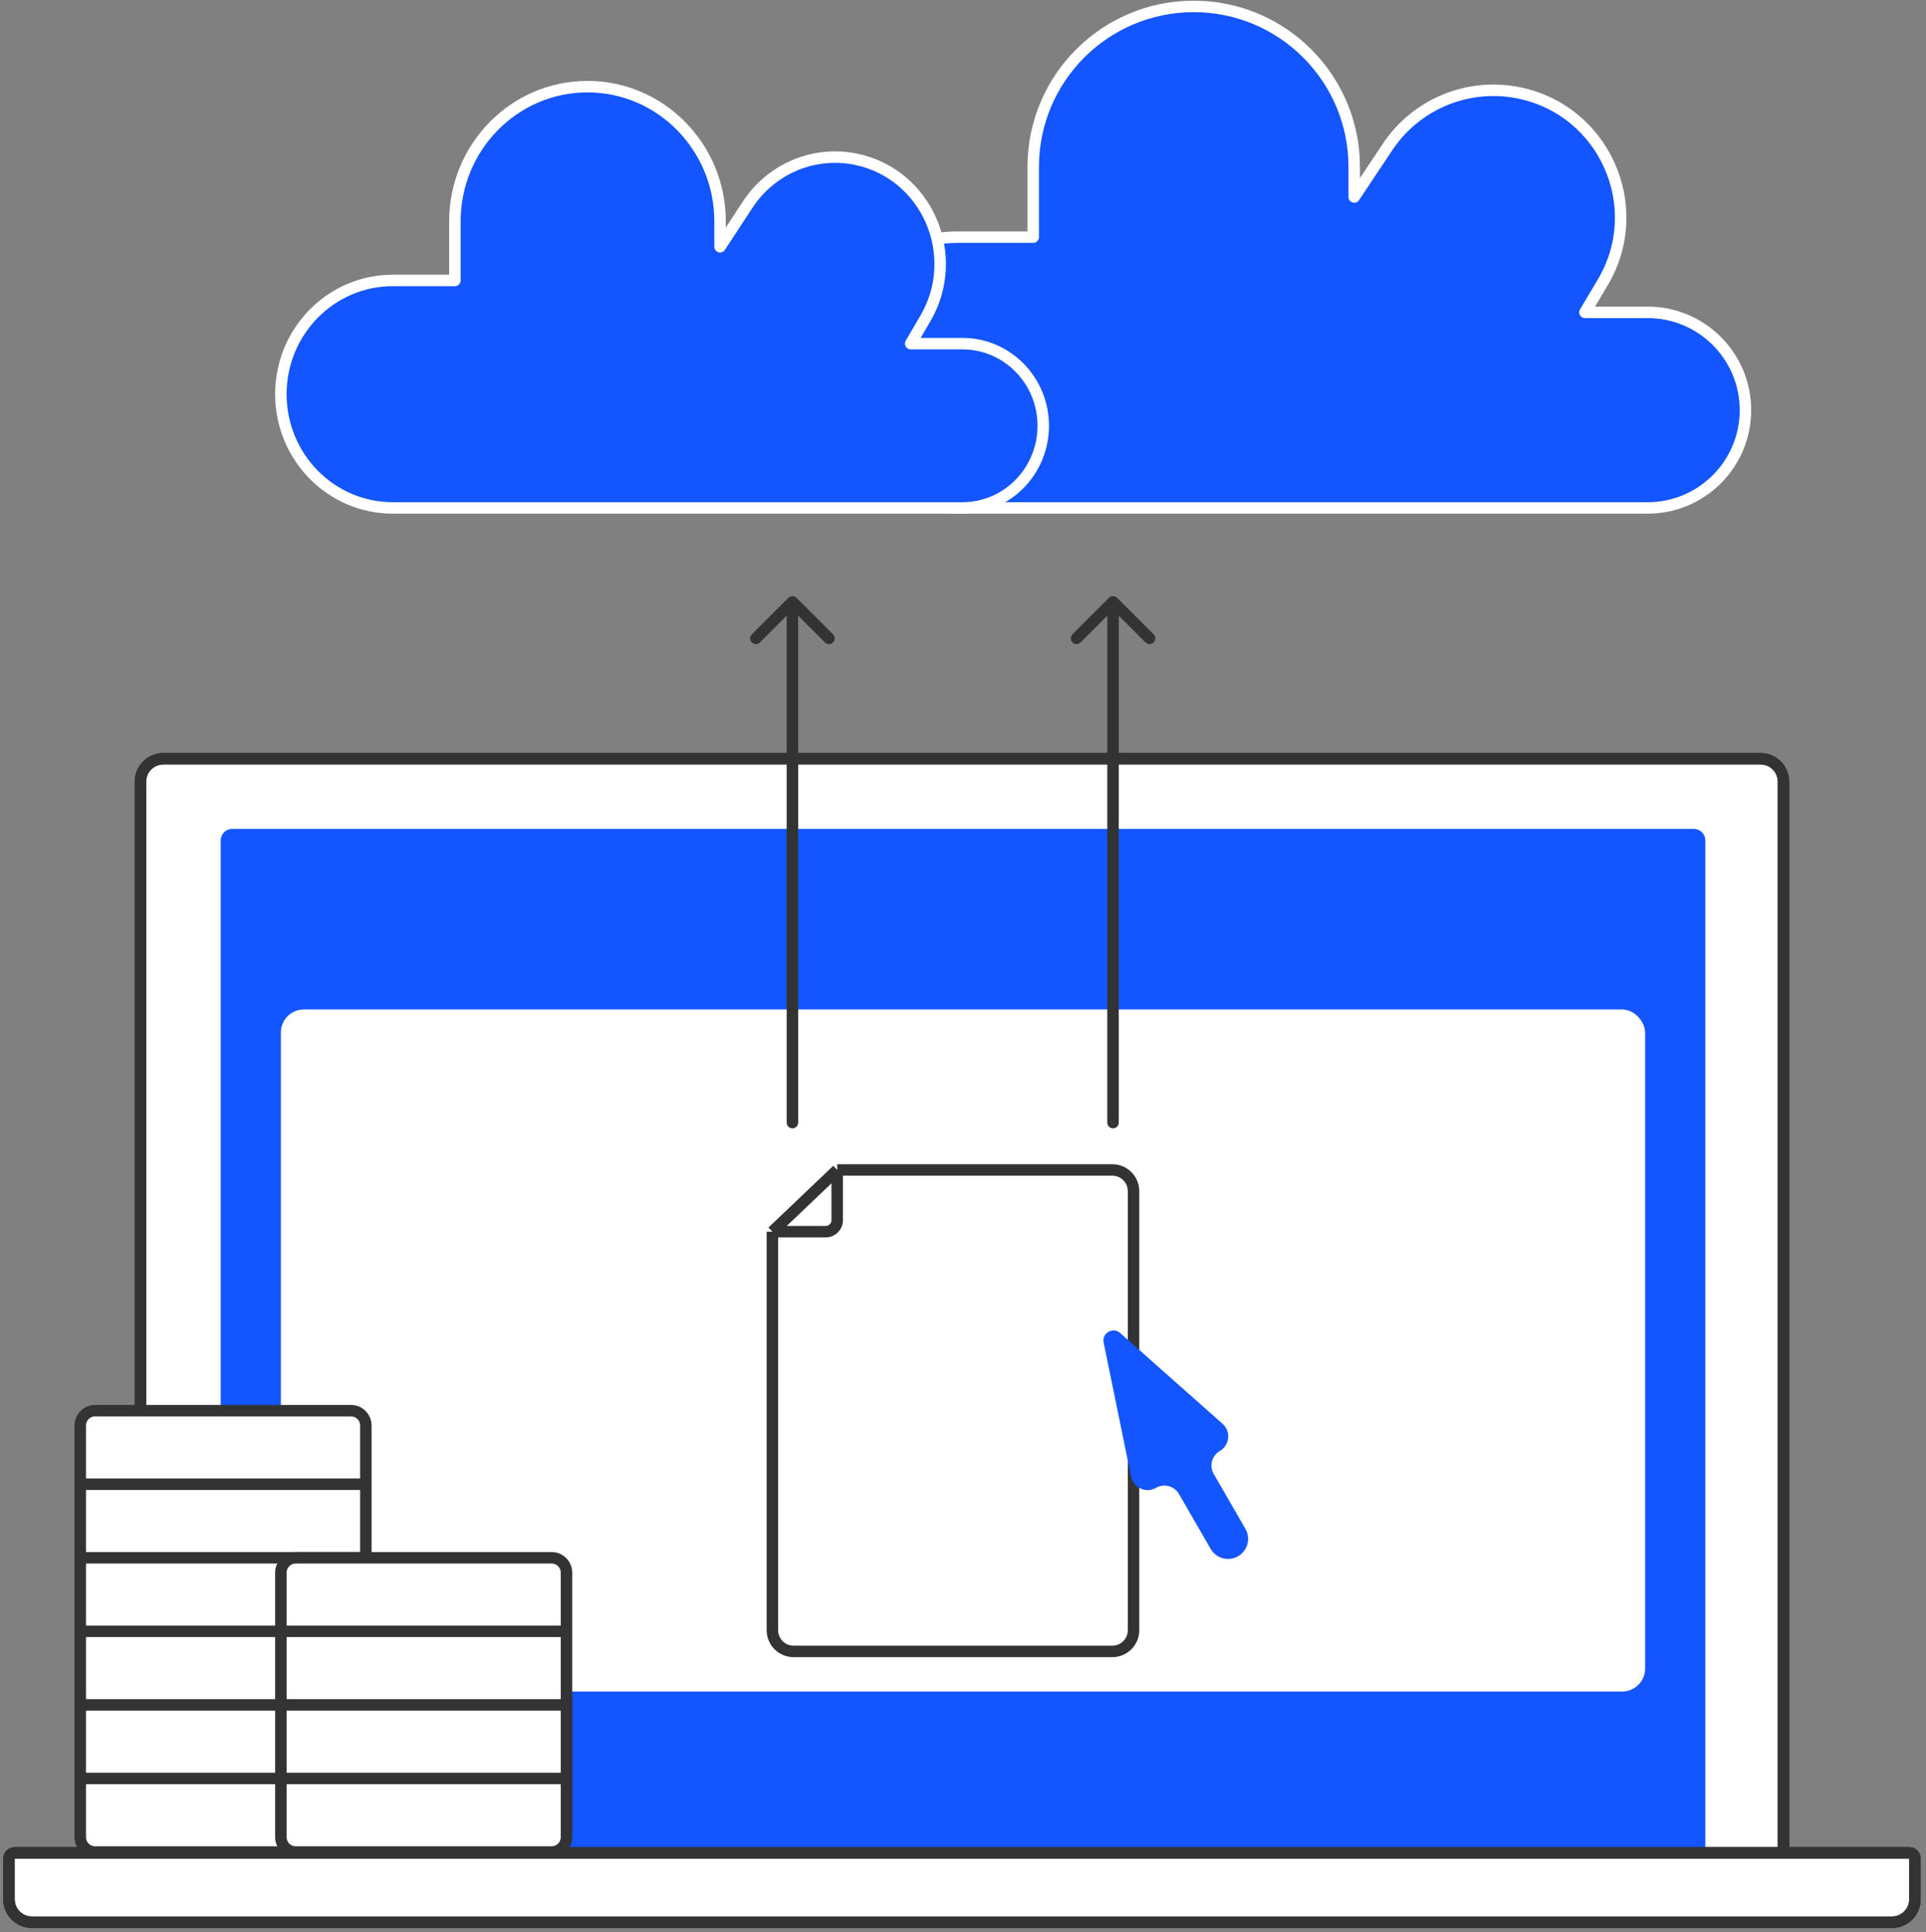 <svg width="300" height="301" viewBox="0 0 300 301" fill="none" xmlns="http://www.w3.org/2000/svg">
<rect x="0" y="0" width="300" height="301" fill="#808080" stroke="none"/>
<path d="M21.874 121.763C21.874 119.789 23.475 118.188 25.45 118.188H274.225C276.2 118.188 277.801 119.789 277.801 121.764V288.632H21.874V121.763Z" fill="white"/>
<path d="M21.874 288.632H277.801H297.381C297.875 288.632 298.275 289.032 298.275 289.526V295.862C298.275 297.837 296.674 299.438 294.699 299.438H4.976C3.001 299.438 1.4 297.837 1.4 295.862V289.526C1.4 289.032 1.801 288.632 2.294 288.632H21.874Z" fill="white"/>
<path d="M277.801 288.632V121.764C277.801 119.789 276.2 118.188 274.225 118.188H25.45C23.475 118.188 21.874 119.789 21.874 121.763V288.632M277.801 288.632H21.874M277.801 288.632H297.381C297.875 288.632 298.275 289.032 298.275 289.526V295.862C298.275 297.837 296.674 299.438 294.699 299.438H4.976C3.001 299.438 1.4 297.837 1.4 295.862V289.526C1.4 289.032 1.801 288.632 2.294 288.632H21.874" stroke="#333333" stroke-width="1.788"/>
<path d="M34.375 130.913C34.375 129.926 35.176 129.125 36.163 129.125H263.837C264.825 129.125 265.625 129.926 265.625 130.913V288.5H34.375V130.913Z" fill="#1355FF"/>
<rect x="43.75" y="157.251" width="212.5" height="106.25" rx="3.576" fill="white"/>
<path d="M173.261 257.251H123.613C121.79 257.251 120.312 255.773 120.312 253.95V191.866L130.408 182.251H173.261C175.084 182.251 176.562 183.729 176.562 185.552V253.95C176.562 255.773 175.084 257.251 173.261 257.251Z" fill="white"/>
<path d="M120.312 191.866H128.62C129.608 191.866 130.408 191.066 130.408 190.079V182.251M120.312 191.866V253.95C120.312 255.773 121.79 257.251 123.613 257.251H173.261C175.084 257.251 176.562 255.773 176.562 253.95V185.552C176.562 183.729 175.084 182.251 173.261 182.251H130.408M120.312 191.866L130.408 182.251" stroke="#333333" stroke-width="1.788"/>
<path d="M21.875 288.633H277.801H297.381C297.875 288.633 298.275 289.033 298.275 289.527V295.862C298.275 297.837 296.674 299.438 294.699 299.438H4.976C3.001 299.438 1.4 297.837 1.4 295.862V289.527C1.4 289.033 1.801 288.633 2.294 288.633H21.875Z" fill="white" stroke="#333333" stroke-width="1.788"/>
<path d="M277.801 288.632V121.764C277.801 119.789 276.2 118.188 274.225 118.188H25.45C23.475 118.188 21.874 119.789 21.874 121.763V288.632M277.801 288.632H21.874M277.801 288.632H297.381C297.875 288.632 298.275 289.032 298.275 289.526V295.862C298.275 297.837 296.674 299.438 294.699 299.438H4.976C3.001 299.438 1.4 297.837 1.4 295.862V289.526C1.4 289.032 1.8 288.632 2.294 288.632H21.874" stroke="#333333" stroke-width="1.788"/>
<path d="M14.814 288.501C13.536 288.501 12.5 287.465 12.5 286.187V277.043H56.986V286.187C56.986 287.465 55.95 288.501 54.672 288.501H14.814Z" fill="white"/>
<path d="M12.5 277.043V265.584H56.986V277.043H12.5Z" fill="white"/>
<path d="M12.5 265.584V254.126H56.986V265.584H12.5Z" fill="white"/>
<path d="M12.5 254.126V242.668H56.986V254.126H12.5Z" fill="white"/>
<path d="M12.5 242.668V231.209H56.986V242.668H12.5Z" fill="white"/>
<path d="M12.5 231.209V222.065C12.5 220.787 13.536 219.751 14.814 219.751H54.672C55.95 219.751 56.986 220.787 56.986 222.065V231.209H12.5Z" fill="white"/>
<path d="M12.5 277.043V286.187C12.5 287.465 13.536 288.501 14.814 288.501H54.672C55.95 288.501 56.986 287.465 56.986 286.187V277.043M12.5 277.043H56.986M12.5 277.043V265.584M56.986 277.043V265.584M12.5 265.584H56.986M12.5 265.584V254.126M56.986 265.584V254.126M12.5 254.126H56.986M12.5 254.126V242.668M56.986 254.126V242.668M12.5 242.668H56.986M12.5 242.668V231.209M56.986 242.668V231.209M12.5 231.209H56.986M12.5 231.209V222.065C12.5 220.787 13.536 219.751 14.814 219.751H54.672C55.95 219.751 56.986 220.787 56.986 222.065V231.209" stroke="#333333" stroke-width="1.788" stroke-linecap="round" stroke-linejoin="round"/>
<path d="M46.064 288.501C44.786 288.501 43.75 287.465 43.75 286.187V277.043H88.236V286.187C88.236 287.465 87.2 288.501 85.922 288.501H46.064Z" fill="white"/>
<path d="M43.75 277.043V265.584H88.236V277.043H43.75Z" fill="white"/>
<path d="M43.75 265.584V254.126H88.236V265.584H43.75Z" fill="white"/>
<path d="M43.75 254.126V244.982C43.75 243.704 44.786 242.668 46.064 242.668H85.922C87.2 242.668 88.236 243.704 88.236 244.982V254.126H43.75Z" fill="white"/>
<path d="M43.75 277.043V286.187C43.75 287.465 44.786 288.501 46.064 288.501H85.922C87.2 288.501 88.236 287.465 88.236 286.187V277.043M43.75 277.043H88.236M43.75 277.043V265.584M88.236 277.043V265.584M43.75 265.584H88.236M43.75 265.584V254.126M88.236 265.584V254.126M43.75 254.126H88.236M43.75 254.126V244.982C43.75 243.704 44.786 242.668 46.064 242.668H85.922C87.2 242.668 88.236 243.704 88.236 244.982V254.126" stroke="#333333" stroke-width="1.788" stroke-linecap="round" stroke-linejoin="round"/>
<path d="M176.185 230.026L171.909 209.132C171.608 207.661 173.353 206.653 174.477 207.65L190.434 221.799C191.771 222.985 191.553 225.132 190.006 226.025C188.754 226.748 188.325 228.349 189.048 229.601L193.989 238.159C194.852 239.654 194.339 241.565 192.845 242.428C191.35 243.291 189.439 242.779 188.576 241.284L183.635 232.726C182.912 231.474 181.311 231.045 180.059 231.768C178.511 232.661 176.543 231.776 176.185 230.026Z" fill="#1355FF"/>
<path d="M122.537 174.876C122.537 175.37 122.937 175.77 123.431 175.77C123.925 175.77 124.325 175.37 124.325 174.876H122.537ZM124.063 93.122C123.714 92.772 123.148 92.772 122.799 93.122L117.11 98.811C116.76 99.16 116.76 99.726 117.11 100.075C117.459 100.424 118.025 100.424 118.374 100.075L123.431 95.018L128.488 100.075C128.837 100.424 129.403 100.424 129.752 100.075C130.101 99.726 130.101 99.16 129.752 98.811L124.063 93.122ZM172.476 174.876C172.476 175.37 172.876 175.77 173.37 175.77C173.863 175.77 174.264 175.37 174.264 174.876H172.476ZM174.002 93.122C173.653 92.772 173.087 92.772 172.738 93.122L167.048 98.811C166.699 99.16 166.699 99.726 167.048 100.075C167.397 100.424 167.964 100.424 168.313 100.075L173.37 95.018L178.427 100.075C178.776 100.424 179.342 100.424 179.691 100.075C180.04 99.726 180.04 99.16 179.691 98.811L174.002 93.122ZM124.325 174.876V93.754H122.537V174.876H124.325ZM174.264 174.876V93.754H172.476V174.876H174.264Z" fill="#333333"/>
<path d="M149.219 79.125H256.641C265.054 79.125 271.875 72.304 271.875 63.891C271.875 55.477 265.054 48.656 256.641 48.656H246.875L249.645 43.998C256.66 32.199 249.84 17.015 236.36 14.423C228.53 12.917 220.561 16.253 216.138 22.887L210.938 30.688V26C210.938 12.193 199.745 1 185.938 1C172.131 1 160.938 12.193 160.938 26V36.938H149.219C137.569 36.938 128.125 46.382 128.125 58.031C128.125 69.681 137.569 79.125 149.219 79.125Z" fill="#1355FF" stroke="white" stroke-width="1.788" stroke-linecap="round" stroke-linejoin="round"/>
<path d="M61.175 79.124H149.915C156.866 79.124 162.5 73.395 162.5 66.327C162.5 59.26 156.866 53.531 149.915 53.531H141.848L144.136 49.617C149.932 39.706 144.297 26.952 133.162 24.774C126.694 23.509 120.11 26.311 116.457 31.884L112.16 38.437V34.499C112.16 22.901 102.914 13.499 91.508 13.499C80.102 13.499 70.856 22.901 70.856 34.499V43.687H61.175C51.552 43.687 43.75 51.62 43.75 61.406C43.75 71.191 51.552 79.124 61.175 79.124Z" fill="#1355FF" stroke="white" stroke-width="1.788" stroke-linecap="round" stroke-linejoin="round"/>
</svg>
